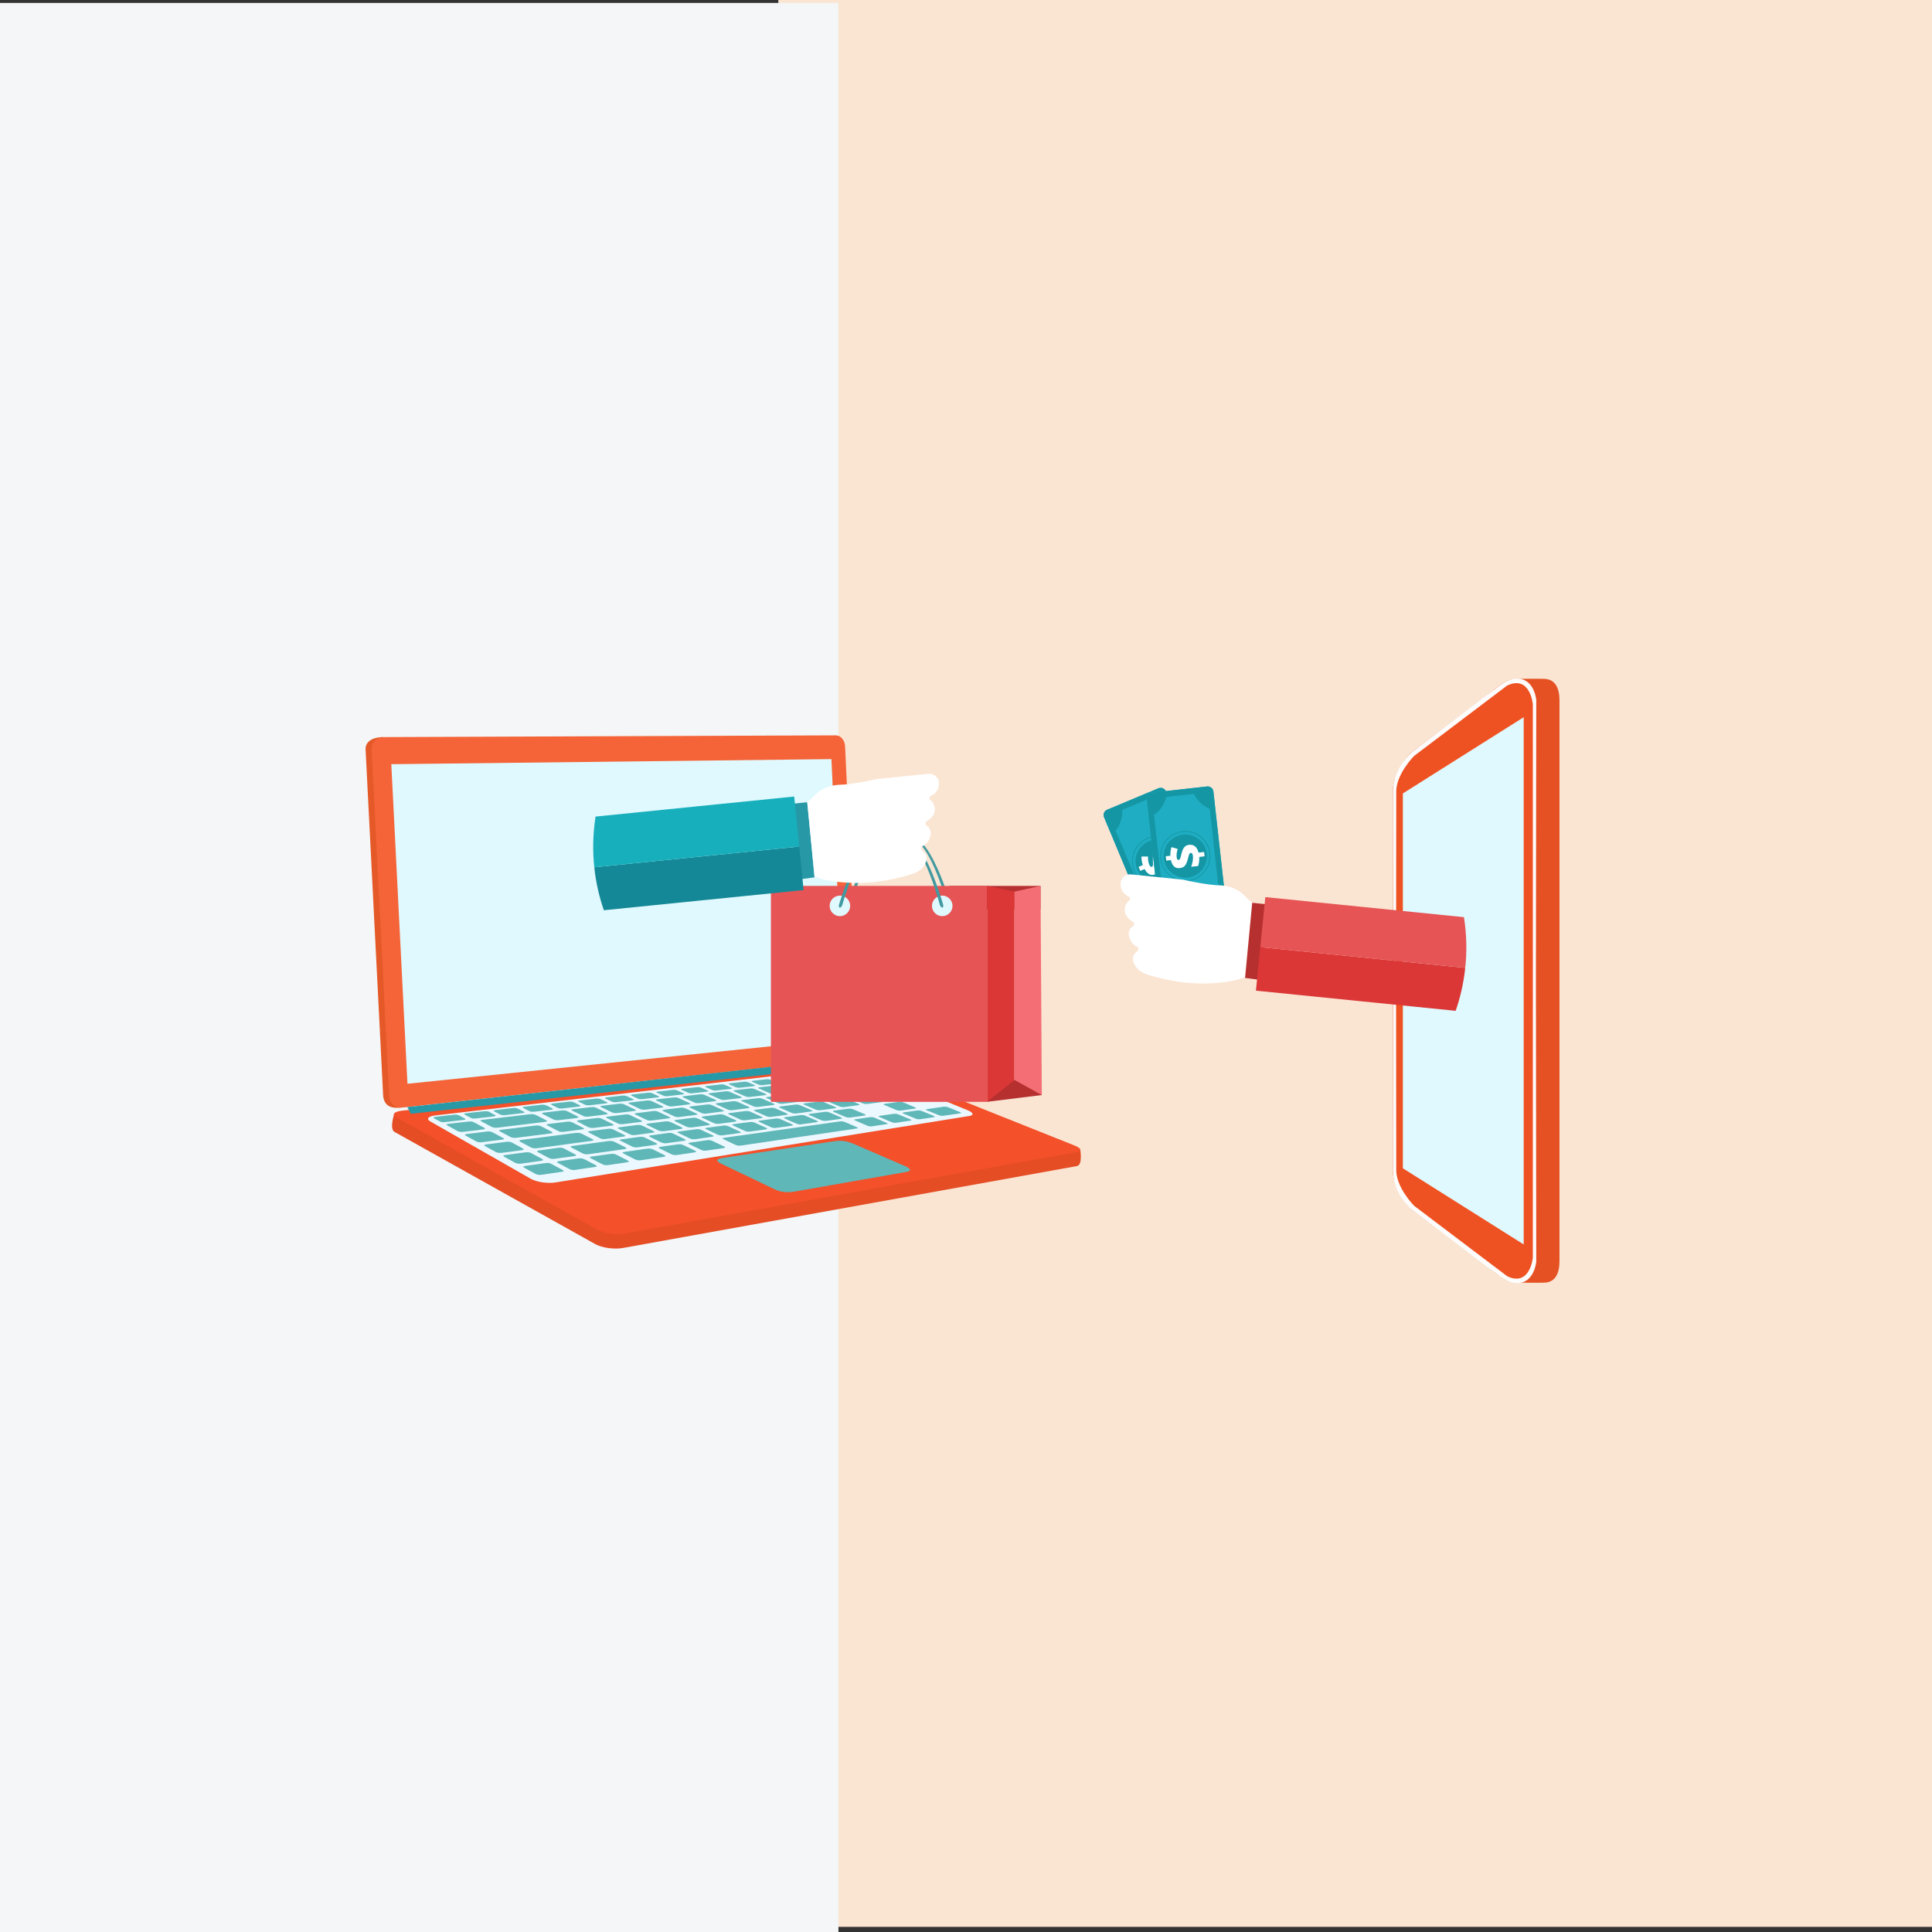 <?xml version="1.0" encoding="utf-8"?>
<!-- Generator: Adobe Illustrator 19.0.0, SVG Export Plug-In . SVG Version: 6.00 Build 0)  -->
<svg version="1.1" xmlns="http://www.w3.org/2000/svg" xmlns:xlink="http://www.w3.org/1999/xlink" x="0px" y="0px"
	 viewBox="0 0 5000 5000" style="enable-background:new 0 0 5000 5000;" xml:space="preserve">
<rect x="0" y="0" width="5000" height="5000" fill="#333333" stroke="none"/>
<style type="text/css">
	.st0{fill:#FAE5D3;}
	.st1{fill:#E55123;}
	.st2{fill:#FDFDFD;}
	.st3{fill:#EF5222;}
	.st4{fill:#E0F9FE;}
	.st5{fill:#1FADC3;}
	.st6{fill:#1496A4;}
	.st7{fill:#FFFFFF;}
	.st8{fill:#B73030;}
	.st9{fill:#DB3736;}
	.st10{fill:#E65455;}
	.st11{fill:#F4F6F7;}
	.st12{fill:#E54D25;}
	.st13{fill:#F4502A;}
	.st14{fill:#EBF8FF;}
	.st15{fill:#E55928;}
	.st16{fill:#F46438;}
	.st17{fill:#5FB7B8;}
	.st18{fill:#2798A6;}
	.st19{fill:#419AA0;}
	.st20{fill:#F46E75;}
	.st21{fill:#148897;}
	.st22{fill:#17AFBC;}
</style>
<g id="Layer_2">
	<rect x="2014.3" y="-13.3" class="st0" width="3007.9" height="5000"/>
</g>
<g id="Layer_1">
	<path class="st1" d="M3904.3,3315.9c-17.3-5.5-59.3-41.7-59.3-41.7l-187.3-141.3c-31.3-23.6-53.1-72.4-53.1-102.5v-492.1V2046
		c0-30.1,21.8-78.9,53.1-102.5l187.2-141.3c0,0,42.1-36.3,59.4-41.7c17.3-5.5,91.1-3.6,91.1-3.6c30.1,0,40.5,25.1,40.5,55.2v726.2
		v726c0,30.1-10.3,55.2-40.4,55.2C3995.4,3319.5,3921.6,3321.3,3904.3,3315.9z"/>
	<path class="st2" d="M3904.4,3316.5c0,0-7.1-2.3-22.8-13.3c-20-14-229.4-174.1-229.4-174.1s-45.6-36.5-47.4-97.8l0.3-493
		l-0.3-492.9c1.8-61.2,49.6-99.2,49.6-99.2s207.2-158.5,227.2-172.6c15.7-11,22.8-13.1,22.8-13.1c64.9-21.7,71.4,50.7,71.4,50.7
		l-0.9,727l0.9,727.2C3975.8,3265.5,3969.2,3338.3,3904.4,3316.5z"/>
	<path class="st3" d="M3897.7,3300.7L3660,3120.8c0,0-48.9-48.8-46.5-96.3l-0.5-486.2l0.5-485.9c-2.4-47.6,46.5-96.3,46.5-96.3
		l240.4-181.9c60-28.2,66.6,48.6,66.6,48.6v715.6v715.9c0,0-6.4,73.7-63,50.2C3901.8,3303.4,3899.6,3302.2,3897.7,3300.7z"/>
	<polygon class="st4" points="3630.6,3023.5 3630.6,2538.3 3630.6,2053.4 3943.3,1856.2 3943.3,2538.3 3943.3,3220.6 	"/>
	<path class="st5" d="M2865.2,2095.6l133-55.6c0.4-0.2,0.7-0.3,1.1-0.4c7.2-2.4,15.2,1.2,18.2,8.3l120.9,289.2
		c3,7.2-0.1,15.3-6.9,18.8c-0.3,0.2-0.7,0.3-1.1,0.5l-133,55.6c-0.2,0.1-0.3,0.1-0.5,0.2c-7.4,2.8-15.8-0.7-18.8-8.1l-120.9-289.2
		c-3.1-7.4,0.3-15.8,7.5-19.1C2864.9,2095.7,2865,2095.6,2865.2,2095.6z"/>
	<path class="st6" d="M2864.7,2095.8c-7.2,3.3-10.5,11.7-7.5,19.1l18.6,44.4l83.8,200.4l18.6,44.4c3.1,7.4,11.4,10.9,18.8,8.1
		c0.2-0.1,0.3-0.1,0.5-0.2l36.5-15.3l60-25.1v0l36.5-15.3c0.2-0.1,0.3-0.1,0.5-0.2c0,0,0,0,0,0c0.2-0.1,0.4-0.2,0.6-0.3
		c0,0,0,0,0.1,0c0,0,0.1,0,0.1-0.1c0.2-0.1,0.4-0.2,0.5-0.3c0.1,0,0.1-0.1,0.2-0.1c0.1-0.1,0.3-0.2,0.4-0.3c0.1,0,0.1-0.1,0.2-0.1
		c0.1-0.1,0.3-0.2,0.4-0.3c0.1-0.1,0.1-0.1,0.2-0.2c0.1-0.1,0.2-0.2,0.3-0.3c0.1-0.1,0.2-0.1,0.2-0.2c0.1-0.1,0.2-0.2,0.3-0.3
		c0.1-0.1,0.2-0.1,0.2-0.2c0.1-0.1,0.2-0.2,0.3-0.3c0.1-0.1,0.2-0.2,0.2-0.2c0.1-0.1,0.2-0.2,0.2-0.3c0.1-0.1,0.2-0.2,0.2-0.3
		c0.1-0.1,0.2-0.2,0.2-0.3c0.1-0.1,0.1-0.2,0.2-0.3c0.1-0.1,0.1-0.2,0.2-0.3c0.1-0.1,0.1-0.2,0.2-0.3c0.1-0.1,0.1-0.2,0.2-0.3
		c0.1-0.1,0.1-0.2,0.2-0.3c0.1-0.1,0.1-0.2,0.2-0.3c0.1-0.1,0.1-0.2,0.2-0.3c0.1-0.1,0.1-0.2,0.2-0.3c0.1-0.1,0.1-0.2,0.2-0.3
		c0.1-0.1,0.1-0.2,0.2-0.3c0.1-0.1,0.1-0.2,0.2-0.3c0-0.1,0.1-0.2,0.1-0.3c0.1-0.1,0.1-0.2,0.1-0.3c0-0.1,0.1-0.2,0.1-0.3
		c0-0.1,0.1-0.2,0.1-0.3c0-0.1,0.1-0.2,0.1-0.3c0-0.1,0.1-0.2,0.1-0.3c0-0.1,0.1-0.2,0.1-0.3c0-0.1,0.1-0.2,0.1-0.3
		c0-0.1,0.1-0.2,0.1-0.3c0-0.1,0.1-0.2,0.1-0.3c0-0.1,0-0.2,0.1-0.3c0-0.1,0-0.2,0.1-0.3c0-0.1,0-0.2,0.1-0.3c0-0.1,0-0.2,0.1-0.3
		c0-0.1,0-0.2,0-0.3c0-0.1,0-0.2,0-0.3c0-0.1,0-0.2,0-0.3c0-0.1,0-0.2,0-0.3c0-0.1,0-0.2,0-0.3c0-0.1,0-0.2,0-0.3c0-0.1,0-0.2,0-0.4
		c0-0.1,0-0.2,0-0.3c0-0.1,0-0.2,0-0.4c0-0.1,0-0.2,0-0.3c0-0.1,0-0.2,0-0.4c0-0.1,0-0.2,0-0.3c0-0.1,0-0.3-0.1-0.4
		c0-0.1,0-0.2-0.1-0.3c0-0.1-0.1-0.3-0.1-0.4c0-0.1,0-0.2-0.1-0.3c0-0.1-0.1-0.3-0.1-0.4c0-0.1-0.1-0.2-0.1-0.3
		c0-0.2-0.1-0.3-0.2-0.5c0-0.1-0.1-0.2-0.1-0.2c-0.1-0.2-0.2-0.5-0.3-0.7l0,0h0l-18.6-44.4l-83.8-200.4l-18.6-44.4
		c-0.1-0.2-0.2-0.5-0.3-0.7c0-0.1-0.1-0.1-0.1-0.2c-0.1-0.1-0.1-0.3-0.2-0.4c0-0.1-0.1-0.2-0.1-0.3c-0.1-0.1-0.1-0.3-0.2-0.4
		c-0.1-0.1-0.1-0.2-0.2-0.3c-0.1-0.1-0.1-0.2-0.2-0.3c-0.1-0.1-0.1-0.2-0.2-0.3c-0.1-0.1-0.1-0.2-0.2-0.3c-0.1-0.1-0.1-0.2-0.2-0.3
		c-0.1-0.1-0.2-0.2-0.2-0.3c-0.1-0.1-0.1-0.2-0.2-0.2c-0.1-0.1-0.2-0.2-0.2-0.3c-0.1-0.1-0.2-0.2-0.2-0.2c-0.1-0.1-0.2-0.2-0.3-0.3
		c-0.1-0.1-0.2-0.2-0.2-0.2c-0.1-0.1-0.2-0.2-0.3-0.2c-0.1-0.1-0.2-0.1-0.3-0.2c-0.1-0.1-0.2-0.2-0.3-0.2c-0.1-0.1-0.2-0.1-0.3-0.2
		c-0.1-0.1-0.2-0.1-0.3-0.2c-0.1-0.1-0.2-0.1-0.3-0.2c-0.1-0.1-0.2-0.1-0.3-0.2c-0.1-0.1-0.2-0.1-0.3-0.2c-0.1-0.1-0.2-0.1-0.3-0.2
		c-0.1-0.1-0.2-0.1-0.3-0.2c-0.1-0.1-0.2-0.1-0.3-0.2c-0.1-0.1-0.2-0.1-0.3-0.2c-0.1-0.1-0.2-0.1-0.3-0.2c-0.1-0.1-0.2-0.1-0.3-0.1
		c-0.1,0-0.2-0.1-0.3-0.1c-0.1,0-0.2-0.1-0.3-0.1c-0.1,0-0.2-0.1-0.3-0.1c-0.1,0-0.2-0.1-0.3-0.1c-0.1,0-0.2-0.1-0.3-0.1
		c-0.1,0-0.2-0.1-0.3-0.1c-0.1,0-0.2-0.1-0.3-0.1c-0.1,0-0.2-0.1-0.3-0.1c-0.1,0-0.2-0.1-0.3-0.1c-0.1,0-0.2-0.1-0.3-0.1
		c-0.1,0-0.2,0-0.3-0.1c-0.1,0-0.2,0-0.3-0.1c-0.1,0-0.2,0-0.3-0.1c-0.1,0-0.2,0-0.3,0c-0.1,0-0.2,0-0.4,0c-0.1,0-0.2,0-0.3,0
		c-0.1,0-0.2,0-0.4,0c-0.1,0-0.2,0-0.3,0c-0.1,0-0.2,0-0.4,0c-0.1,0-0.2,0-0.3,0c-0.1,0-0.3,0-0.4,0c-0.1,0-0.2,0-0.3,0
		c-0.1,0-0.3,0-0.4,0c-0.1,0-0.2,0-0.3,0c-0.1,0-0.3,0-0.4,0.1c-0.1,0-0.2,0-0.3,0c-0.2,0-0.3,0.1-0.5,0.1c-0.1,0-0.2,0-0.2,0
		c-0.2,0-0.3,0.1-0.5,0.1c-0.1,0-0.1,0-0.2,0c-0.2,0.1-0.4,0.1-0.6,0.2c0,0-0.1,0-0.1,0c0,0,0,0-0.1,0c-0.2,0.1-0.4,0.1-0.6,0.2
		c0,0,0,0,0,0c-0.2,0.1-0.3,0.1-0.5,0.2h0l-36.5,15.3l-60,25.1l-36.5,15.3C2865,2095.6,2864.9,2095.7,2864.7,2095.8z M2970.9,2068.1
		c4.1,4.6,8.9,8.8,14.4,12.5c11.4,7.6,23.8,11.8,35.6,12.6l87.7,209.7c-7.7,9-13.5,20.7-16,34.2c-1.5,7.8-1.7,15.5-0.9,22.7
		l-64.4,26.9c-4.6-5.7-10.2-10.9-16.8-15.3c-11.4-7.6-23.8-11.8-35.6-12.6l-87.7-209.6c7.7-9,13.5-20.8,16-34.2
		c1.2-6.5,1.6-12.9,1.2-19L2970.9,2068.1z"/>
	<path class="st6" d="M3056.9,2247.5c-0.6,2-1.3,4-2.1,6c-6.6,16-19,28.6-35,35.3c-33,13.8-71.2-1.8-85-34.9
		c-13.8-33,1.8-71.2,34.9-85c16-6.7,33.7-6.8,49.7-0.2c16,6.6,28.6,19,35.3,35C3060.5,2217.8,3061.2,2233.2,3056.9,2247.5z
		 M2934.4,2210.7c-4.1,13.5-3.7,28.5,2.2,42.5c6.5,15.5,18.6,27.6,34.2,34c15.6,6.4,32.7,6.3,48.2-0.2c15.5-6.5,27.6-18.6,34-34.2
		c6.4-15.6,6.3-32.7-0.2-48.2c-6.5-15.5-18.6-27.6-34.2-34s-32.7-6.3-48.2,0.2l0,0C2952.4,2178.3,2939.7,2193.3,2934.4,2210.7z"/>
	<circle class="st6" cx="2994.7" cy="2228.9" r="55.9"/>
	<path class="st7" d="M3030,2220.7c2.7,7.5,4.1,15.3,3.9,23.3l-16.7,7c0.4-4.7,0.2-9.6-0.3-14.8c-0.6-5.1-1.6-9.4-3-12.9
		c-1.2-2.9-2.4-4.8-3.7-5.8c-1.2-1-2.7-1.2-4.3-0.5c-1.1,0.5-1.8,1.3-2.2,2.6c-0.4,1.3-0.6,3.2-0.6,5.9c0,2.6,0,6.1,0.3,10.5
		c0.2,4.9-0.1,9.1-1,12.5c-0.9,3.4-2.3,6.3-4.2,8.5c-1.9,2.2-4.7,4.1-8.3,5.6c-5.5,2.3-10.6,2.3-15.2,0.1
		c-4.6-2.3-8.8-6.8-12.5-13.6l-11.2,4.7l-4.4-10.4l11.1-4.6c-2.4-6.8-3.6-14.2-3.5-22.2l16.8,0c-0.2,8.3,0.8,15.3,3.2,20.9
		c1.1,2.7,2.2,4.4,3.3,5.3c1.1,0.8,2.3,1,3.6,0.4c1.1-0.5,1.9-1.2,2.2-2.3c0.4-1.1,0.6-2.8,0.7-5.1c0.1-2.3,0-5.4-0.3-9.4
		c-0.4-8,0.3-14.3,2.2-18.6c1.9-4.4,5.3-7.6,10.3-9.7c5.6-2.4,11-2.5,16-0.4c5,2.1,9.4,6.4,13.1,12.9l13.5-5.6l4.4,10.4L3030,2220.7
		z"/>
	<path class="st5" d="M2980.7,2051.3l143.2-16c0.4,0,0.8-0.1,1.2-0.1c7.6-0.2,14.3,5.4,15.1,13.1l34.7,311.5
		c0.9,7.7-4.4,14.7-11.9,16.1c-0.4,0.1-0.8,0.1-1.2,0.2l-143.2,16c-0.2,0-0.3,0-0.5,0c-7.9,0.6-14.9-5.1-15.8-13.1l-34.7-311.5
		c-0.9-7.9,4.7-15.1,12.5-16.2C2980.3,2051.3,2980.5,2051.3,2980.7,2051.3z"/>
	<path class="st6" d="M2980.2,2051.3c-7.8,1.1-13.4,8.3-12.5,16.2l5.3,47.8l24.1,215.9l5.3,47.8c0.9,7.9,7.9,13.7,15.8,13.1
		c0.2,0,0.3,0,0.5,0l39.3-4.4l64.6-7.2v0l39.3-4.4c0.2,0,0.3,0,0.5-0.1c0,0,0,0,0,0c0.2,0,0.4-0.1,0.6-0.1c0,0,0,0,0.1,0
		c0,0,0.1,0,0.1,0c0.2,0,0.4-0.1,0.6-0.1c0.1,0,0.1,0,0.2,0c0.2,0,0.3-0.1,0.5-0.1c0.1,0,0.2,0,0.2-0.1c0.1,0,0.3-0.1,0.4-0.1
		c0.1,0,0.2-0.1,0.3-0.1c0.1,0,0.3-0.1,0.4-0.2c0.1,0,0.2-0.1,0.3-0.1c0.1-0.1,0.2-0.1,0.4-0.2c0.1,0,0.2-0.1,0.3-0.1
		c0.1-0.1,0.2-0.1,0.3-0.2c0.1-0.1,0.2-0.1,0.3-0.2c0.1-0.1,0.2-0.1,0.3-0.2c0.1-0.1,0.2-0.1,0.3-0.2c0.1-0.1,0.2-0.1,0.3-0.2
		c0.1-0.1,0.2-0.1,0.3-0.2c0.1-0.1,0.2-0.1,0.3-0.2c0.1-0.1,0.2-0.1,0.3-0.2c0.1-0.1,0.2-0.1,0.3-0.2c0.1-0.1,0.2-0.1,0.3-0.2
		c0.1-0.1,0.2-0.1,0.3-0.2c0.1-0.1,0.2-0.2,0.3-0.2c0.1-0.1,0.2-0.1,0.2-0.2c0.1-0.1,0.2-0.2,0.3-0.3c0.1-0.1,0.2-0.2,0.2-0.2
		c0.1-0.1,0.2-0.2,0.2-0.3c0.1-0.1,0.1-0.2,0.2-0.2c0.1-0.1,0.2-0.2,0.2-0.3c0.1-0.1,0.1-0.2,0.2-0.2c0.1-0.1,0.1-0.2,0.2-0.3
		c0.1-0.1,0.1-0.2,0.2-0.3c0.1-0.1,0.1-0.2,0.2-0.3c0.1-0.1,0.1-0.2,0.2-0.3c0.1-0.1,0.1-0.2,0.2-0.3c0.1-0.1,0.1-0.2,0.2-0.3
		c0.1-0.1,0.1-0.2,0.2-0.3c0.1-0.1,0.1-0.2,0.2-0.3c0.1-0.1,0.1-0.2,0.2-0.3c0.1-0.1,0.1-0.2,0.1-0.3c0-0.1,0.1-0.2,0.1-0.3
		c0-0.1,0.1-0.2,0.1-0.3c0-0.1,0.1-0.2,0.1-0.3c0-0.1,0.1-0.2,0.1-0.3c0-0.1,0.1-0.2,0.1-0.3c0-0.1,0.1-0.2,0.1-0.3
		c0-0.1,0.1-0.2,0.1-0.3c0-0.1,0.1-0.2,0.1-0.3c0-0.1,0.1-0.2,0.1-0.3c0-0.1,0.1-0.2,0.1-0.4c0-0.1,0-0.2,0.1-0.3
		c0-0.1,0-0.2,0.1-0.4c0-0.1,0-0.2,0.1-0.3c0-0.1,0-0.3,0-0.4c0-0.1,0-0.2,0-0.3c0-0.1,0-0.3,0-0.4c0-0.1,0-0.2,0-0.3
		c0-0.1,0-0.3,0-0.4c0-0.1,0-0.2,0-0.3c0-0.2,0-0.3,0-0.5c0-0.1,0-0.2,0-0.2c0-0.2,0-0.5-0.1-0.7l0,0l0,0l-5.3-47.8l-24.1-215.9
		l-5.3-47.8c0-0.2-0.1-0.5-0.1-0.7c0-0.1,0-0.2,0-0.2c0-0.2-0.1-0.3-0.1-0.5c0-0.1,0-0.2-0.1-0.3c0-0.1-0.1-0.3-0.1-0.4
		c0-0.1-0.1-0.2-0.1-0.3c0-0.1-0.1-0.3-0.1-0.4c0-0.1-0.1-0.2-0.1-0.3c0-0.1-0.1-0.2-0.1-0.4c0-0.1-0.1-0.2-0.1-0.3
		c0-0.1-0.1-0.2-0.1-0.4c0-0.1-0.1-0.2-0.1-0.3c-0.1-0.1-0.1-0.2-0.2-0.3c0-0.1-0.1-0.2-0.1-0.3c-0.1-0.1-0.1-0.2-0.2-0.3
		c-0.1-0.1-0.1-0.2-0.2-0.3c-0.1-0.1-0.1-0.2-0.2-0.3c-0.1-0.1-0.1-0.2-0.2-0.3c-0.1-0.1-0.1-0.2-0.2-0.3c-0.1-0.1-0.1-0.2-0.2-0.3
		c-0.1-0.1-0.1-0.2-0.2-0.3c-0.1-0.1-0.1-0.2-0.2-0.3c-0.1-0.1-0.1-0.2-0.2-0.3c-0.1-0.1-0.1-0.2-0.2-0.3c-0.1-0.1-0.1-0.2-0.2-0.3
		c-0.1-0.1-0.2-0.2-0.2-0.3c-0.1-0.1-0.2-0.2-0.2-0.2c-0.1-0.1-0.2-0.2-0.2-0.2c-0.1-0.1-0.2-0.2-0.2-0.2c-0.1-0.1-0.2-0.2-0.3-0.2
		c-0.1-0.1-0.2-0.1-0.3-0.2c-0.1-0.1-0.2-0.1-0.3-0.2c-0.1-0.1-0.2-0.1-0.3-0.2c-0.1-0.1-0.2-0.1-0.3-0.2c-0.1-0.1-0.2-0.1-0.3-0.2
		c-0.1-0.1-0.2-0.1-0.3-0.2c-0.1-0.1-0.2-0.1-0.3-0.2c-0.1-0.1-0.2-0.1-0.3-0.2c-0.1-0.1-0.2-0.1-0.3-0.2c-0.1-0.1-0.2-0.1-0.3-0.2
		c-0.1-0.1-0.2-0.1-0.3-0.2c-0.1-0.1-0.2-0.1-0.3-0.2c-0.1-0.1-0.2-0.1-0.3-0.1c-0.1,0-0.2-0.1-0.3-0.1c-0.1,0-0.2-0.1-0.3-0.1
		c-0.1,0-0.2-0.1-0.3-0.1c-0.1,0-0.2-0.1-0.3-0.1c-0.1,0-0.2-0.1-0.3-0.1c-0.1,0-0.2-0.1-0.4-0.1c-0.1,0-0.2-0.1-0.3-0.1
		c-0.1,0-0.3-0.1-0.4-0.1c-0.1,0-0.2,0-0.3-0.1c-0.1,0-0.3-0.1-0.4-0.1c-0.1,0-0.2,0-0.3-0.1c-0.1,0-0.3,0-0.4-0.1
		c-0.1,0-0.2,0-0.3,0c-0.2,0-0.3,0-0.5,0c-0.1,0-0.2,0-0.2,0c-0.2,0-0.3,0-0.5,0c-0.1,0-0.1,0-0.2,0c-0.2,0-0.4,0-0.6,0
		c0,0-0.1,0-0.1,0c0,0,0,0-0.1,0c-0.2,0-0.4,0-0.7,0c0,0,0,0,0,0c-0.2,0-0.3,0-0.5,0h0l-39.3,4.4l-64.6,7.2l-39.3,4.4
		C2980.5,2051.3,2980.3,2051.3,2980.2,2051.3z M3089.8,2054.6c2.7,5.5,6.1,11,10.3,16c8.8,10.5,19.5,18,30.6,22.1l25.2,225.9
		c-9.9,6.4-18.7,16.1-25,28.3c-3.6,7.1-6,14.4-7.3,21.5l-69.4,7.7c-2.8-6.7-6.8-13.3-11.8-19.4c-8.8-10.5-19.6-18-30.7-22.1
		l-25.2-225.8c9.9-6.4,18.8-16.1,25-28.3c3-5.9,5.2-11.9,6.5-17.9L3089.8,2054.6z"/>
	<path class="st6" d="M3121.9,2251c-1.1,1.8-2.4,3.5-3.7,5.1c-10.8,13.5-26.3,22.1-43.5,24c-35.6,4-67.8-21.8-71.7-57.3
		c-4-35.6,21.8-67.8,57.3-71.7c17.2-1.9,34.2,3,47.7,13.8c13.5,10.8,22.1,26.3,24,43.5C3133.7,2223.5,3130.1,2238.5,3121.9,2251z
		 M3014.7,2181.2c-7.7,11.8-11.5,26.3-9.9,41.4c1.9,16.7,10.1,31.7,23.3,42.2c13.1,10.5,29.6,15.3,46.3,13.4s31.7-10.1,42.2-23.3
		c10.5-13.1,15.3-29.6,13.4-46.3c-1.9-16.7-10.1-31.7-23.3-42.2s-29.6-15.3-46.3-13.4l0,0C3041.1,2155.2,3024.7,2166,3014.7,2181.2z
		"/>
	<circle class="st6" cx="3067.5" cy="2215.6" r="55.9"/>
	<path class="st7" d="M3103.6,2217.7c0.5,8-0.4,15.8-2.8,23.5l-18,2c1.7-4.4,2.9-9.2,3.8-14.3c0.9-5.1,1.1-9.5,0.7-13.2
		c-0.3-3.1-1-5.3-1.9-6.6c-0.9-1.3-2.2-1.9-4-1.7c-1.2,0.1-2.1,0.8-2.9,1.9c-0.7,1.1-1.5,2.9-2.2,5.5c-0.8,2.5-1.7,5.9-2.7,10.2
		c-1.2,4.8-2.7,8.7-4.5,11.7c-1.8,3.1-3.9,5.4-6.4,6.9c-2.5,1.6-5.7,2.6-9.6,3c-6,0.7-10.8-0.7-14.6-4.2c-3.8-3.5-6.5-9-8.2-16.5
		l-12,1.3l-1.3-11.2l11.9-1.3c-0.4-7.2,0.6-14.7,2.9-22.3l16.2,4.7c-2.6,7.9-3.5,14.9-2.8,21c0.3,2.9,0.9,4.9,1.7,6
		c0.8,1.1,1.9,1.6,3.3,1.4c1.2-0.1,2.1-0.7,2.8-1.6c0.7-0.9,1.4-2.5,2.1-4.7c0.7-2.2,1.5-5.2,2.4-9.1c1.8-7.9,4.3-13.6,7.3-17.3
		c3-3.7,7.3-5.8,12.6-6.4c6.1-0.7,11.2,0.7,15.4,4.1c4.2,3.4,7.2,8.8,8.9,16l14.5-1.6l1.3,11.2L3103.6,2217.7z"/>
	<path class="st7" d="M2913.4,2315.7c0.7,0.5,1.3,1,2,1.5c0.2,0.1,0.3,0.2,0.5,0.4c1.9,1.3,3.9,2.4,6.1,3.2c0.1,0,0.2,0.1,0.3,0.1
		c3.2,1.6,3.4,7.1,0.3,9.4c-5.4,4.1-8.7,9.7-10.6,16c-3.4,11.7,0.2,21.6,8.2,30.3c2,2.2,4.3,4.2,6.7,5.9c0.3,0.2,0.5,0.4,0.8,0.5
		c1.2,0.8,2.5,1.6,3.8,2.3c0.1,0,0.2,0.1,0.2,0.1c4,2.4,4.4,8.2,0.8,11.1c-0.1,0.1-0.3,0.2-0.4,0.3c-9.5,6.6-13,16.8-9.6,28.4
		c2.8,9.4,8,17.3,16.2,22.9c1.1,0.7,2.3,1.4,3.5,1.9c3,1.3,4.1,2.8,4,6.1c-0.1,2.4-1,4.3-3,5.8c-5.2,3.6-9.1,8.3-10.5,14.6
		c-1.1,4.8-0.6,9.5,1,14.2c2.5,7,6.7,12.9,11.8,18.2c2.4,2.5,8.8,6.6,13.9,9.4c2.8,1.5,11.4,4.3,14,5.1c8.4,2.6,16.6,4.9,24.7,7
		c27.4,7,53,11,76.3,13.1c72.9,6.4,122.4-6.6,130.9-8.7c2.5-0.6,11-5,13.2-4.8c0.3,0,2-0.2,2.8-0.5c0.2-0.1,0.4-0.2,0.4-0.2
		l19.4-192.8c-0.1-0.1-0.2-0.2-0.4-0.3c-0.3-0.2-0.5-0.5-0.8-0.7c-4.1-3.5-8.2-7.1-12.2-10.6c-0.5-0.4-0.8-0.8-1.2-1.3
		c-0.1-0.2-0.2-0.4-0.4-0.5c-6-6.7-12.3-11.9-18.5-16.1c-0.1-0.1-0.3-0.2-0.4-0.3c-26.1-17.2-52-15.2-62-16c-0.6,0-1.1-0.1-1.6-0.2
		c-18.6-1.4-43.1-5.9-60.6-9.4c-12.3-2.5-21.2-4.5-22.2-4.6c-7.2-0.7-15.2-1.5-23.5-2.4c-39.8-4.1-88.1-9.1-95-9.7
		c-5.6-0.5-11.1-1.2-16.7-1.5c-9.2-0.4-19.8,4.4-24,16.3C2897.3,2292.1,2902.1,2306.9,2913.4,2315.7z"/>
	<polygon class="st8" points="3240.7,2336.4 3276.3,2340.2 3261,2536.1 3222.3,2530.9 	"/>
	<path class="st9" d="M3261.6,2451.2l-11.3,112.6l516.9,52.2c10.7-30.7,20.3-68.2,24.8-111.2L3261.6,2451.2z"/>
	<path class="st10" d="M3788.7,2373.6l-514.1-51.9l-13,129.5l530.4,53.6C3796.3,2465.3,3796.2,2421.3,3788.7,2373.6z"/>
	<rect y="7.6" class="st11" width="2169.9" height="4994.3"/>
	<path class="st12" d="M1541,3220c16.8,9.4,48.9,13.8,71,9.8l1174.9-212c16.1-2.7,8.6-43.7,8.6-43.7l-547.7-182.7
		c-13.6-5.4-35.8-8.6-49.6-7.1l-1177.9,98.4c0,0-12.9,38,0.3,46.5L1541,3220z"/>
	<path class="st13" d="M1545.9,3182.5c16.8,9.4,48.9,13.8,71,9.8l1170.5-210.9c13.5-2.4,10.9-9.9-5.7-16.5l-528.9-211
		c-13.6-5.4-35.8-8.6-49.6-7.1l-1162,127.5c-21.4,2.3-28.5,10.2-15.5,17.4L1545.9,3182.5z"/>
	<path class="st14" d="M1374.2,3051c15.3,8.5,44.6,12.6,64.8,8.9l1070-171.8c12.3-2.2,9.9-9-5.2-15l-256.8-105.2
		c-12.4-4.9-32.7-7.8-45.3-6.4l-1073.7,125c-19.5,2.1-26,9.3-14.2,15.9L1374.2,3051z"/>
	<path class="st15" d="M991.6,2835.7c2.7,30.5,26.7,32.7,43,30.9l1151.9-129.4c12.3-1.4,21.8-15.1,21.1-30.7l-36.2-776.5
		c-0.7-15.6-11.4-23.1-23.9-23.1l-1155,1.5l-2.5-0.8c-16.4,0.1-44.4,6.3-43.9,31.5L991.6,2835.7z"/>
	<path class="st16" d="M1007.3,2837.1c0.9,17.9,15,31.1,31.3,29.3l1163.6-127.8c12.3-1.4,21.8-15.1,21.1-30.7l-36.2-776.5
		c-0.7-15.6-11.4-28.3-23.9-28.3l-1173.1,4.5c-16.4,0.1-29.1,14.9-28.2,32.9L1007.3,2837.1z"/>
	<polygon class="st4" points="1054.5,2804.8 2185.4,2688.1 2151.7,1964.6 1012.7,1977.7 	"/>
	<path class="st17" d="M2349.7,3021.8L2349.7,3021.8c-1.8-1.8-6.2-3.4-9.9-5c-43.4-18.8-86.1-37.2-128-55.4
		c-20.1-8.7-34.1-10.7-54.1-7.7c-90.7,13.6-185.1,27.8-283.7,42.5c-22.3,3.3-23.5,7.8-4.4,17c29.8,14.2,60.1,28.7,90.7,43.3l0,0l0,0
		c15,7.3,29.9,14.7,45.6,22c11.8,5.5,28.6,8,42.6,6.5c2.6-0.3,4.9-0.7,7.3-1.1c100.3-17.6,196.2-34.4,287.9-50.6
		C2357,3031,2358.5,3027.8,2349.7,3021.8z"/>
	<path class="st17" d="M2072.9,2941.8c47.7-7,94.4-13.9,140-20.6c9.8-1.4,9.8-1.8,0.3-5.9c-7.8-3.4-15.7-6.8-23.5-10.1
		c-8.5-3.6-9.9-3.8-18.9-2.6c-54.9,7.7-111.2,15.7-169,23.9c-40.3,5.7-81.3,11.5-123.1,17.4c-11.4,1.6-11.4,1.9-2.1,6.4
		c7.8,3.7,15.6,7.4,23.6,11.2c8.6,4,10.3,4.3,20.5,2.8C1972.6,2956.6,2023.3,2949.1,2072.9,2941.8z"/>
	<path class="st17" d="M1420.4,2941c-22.8,2.9-45.6,6-69.1,8.8c-8.5,1-9.4,2.7-3.5,5.7c8.8,4.5,17.1,9,25.5,13.6
		c4.7,2.6,9.8,3.4,16.9,2.4c47.6-6.4,94.3-12.7,140.1-18.8c6.5-0.9,7.3-2.4,2.4-4.9c-8.6-4.4-17.3-8.7-25.6-13
		c-5.5-2.9-11-3.6-18.8-2.6C1466.1,2935.2,1443.3,2938,1420.4,2941z"/>
	<path class="st17" d="M1311.8,2890.7c-19.6,2.3-39.3,4.6-59.1,6.9c-11.3,1.3-11.7,1.9-4.2,6c7.5,4.1,15.3,8.2,22.9,12.3
		c4.5,2.4,10,3.2,16.8,2.4c41.3-5,82-10,122-14.9c6.7-0.8,6.8-2.4,2.3-4.7c-8.1-4.1-16.1-8.1-23.7-12.2c-5.4-2.9-10.9-3.8-19.2-2.7
		C1350.7,2886.3,1331.2,2888.5,1311.8,2890.7z"/>
	<path class="st17" d="M2301.8,2827.3c-11.1,1.4-22.1,2.9-33.4,4.3c-5.5,0.7-6,1.8-0.2,4.1c8.8,3.5,17.4,7.1,25.9,10.7
		c5,2.1,9.5,2.9,14.7,2.2c22.9-3.1,45.6-6.1,68.1-9.1c4.6-0.6,4.6-1.8-0.1-3.8c-9-3.7-18.1-7.3-27.1-10.9c-4.9-2-9.2-2.4-13.6-1.8
		C2324.7,2824.4,2313.2,2825.8,2301.8,2827.3z"/>
	<path class="st17" d="M1528.5,2959.3c-15.2,2-30.4,4.1-45.9,6.2c-6.8,0.9-7.9,2.3-2.8,4.9c9.3,4.7,18.4,9.5,27.5,14.3
		c4.6,2.4,9.9,3.1,16.1,2.3c31.3-4.4,62.3-8.7,92.8-13.1c5.9-0.8,6.6-2.4,2.1-4.7c-9.2-4.7-18.4-9.3-27.6-13.9
		c-4.8-2.4-10-3.1-16.4-2.2C1559.3,2955.3,1543.9,2957.3,1528.5,2959.3z"/>
	<path class="st17" d="M1381.2,2938.9c14.3-1.8,28.3-3.7,42.6-5.4c7.3-0.9,8.1-2.4,3.1-5c-8.7-4.4-17.2-8.8-25.6-13.2
		c-4.6-2.4-9.8-3.1-16.4-2.3c-28.8,3.6-58,7.1-87.5,10.8c-6.4,0.8-7.5,2.2-3,4.5c8.8,4.6,17.5,9.3,26,13.9c4.6,2.5,9.7,3.3,16.6,2.3
		C1351.7,2942.6,1366.5,2940.8,1381.2,2938.9z"/>
	<path class="st17" d="M2298.6,2821.8c8.8-1.1,17.4-2.3,26.3-3.3c5.8-0.7,5.3-2-0.4-4.2c-8.4-3.3-16.6-6.6-24.7-9.9
		c-4.9-2-9.3-2.7-14.3-2.1c-18,2.3-36.3,4.5-54.8,6.7c-4.6,0.6-5.4,1.6-0.4,3.6c9,3.6,17.9,7.3,26.7,10.9c4.8,2,9,2.5,13.7,1.9
		C2280,2824.1,2289.4,2822.9,2298.6,2821.8z"/>
	<path class="st17" d="M2463,2884.5c7-1,13.8-2.1,20.9-3.1c4.7-0.6,4.6-1.8-0.6-3.9c-9.4-3.7-18.6-7.4-27.6-11.1
		c-5.2-2.1-9.6-2.9-14.5-2.1c-13.5,2-27.4,3.9-41.3,5.9c-4.7,0.7-4.7,1.9,0.3,3.9c9.2,3.8,18.5,7.5,27.7,11.3
		c5.3,2.2,9.9,2.9,14.9,2.1C2449.2,2886.5,2456.2,2885.5,2463,2884.5z"/>
	<path class="st17" d="M1688.6,2998.2c9.3-1.4,18.5-2.8,28-4.1c6.5-0.9,7.3-2.5,2.3-5c-9.4-4.7-18.9-9.4-28.3-14.1
		c-4.9-2.4-10.3-3.1-16.6-2.2c-18.8,2.7-37.8,5.4-57,8.1c-6.5,0.9-7.6,2.4-2.4,4.9c9.5,4.7,19,9.5,28.3,14.4
		c5.1,2.6,10.3,3.3,16.7,2.3C1669.1,3001,1678.9,2999.6,1688.6,2998.2z"/>
	<path class="st17" d="M1698.7,2905.1c-7.1,0.9-14.2,1.9-21.3,2.7c-5.4,0.7-6,2-1.9,4c9.2,4.5,18.4,9,27.8,13.5
		c4.9,2.3,10.2,2.9,16.1,2.1c13.9-1.9,27.8-3.8,41.7-5.6c6.4-0.8,7-2.4,1.9-4.8c-8.7-4.1-17.3-8.2-25.8-12.3
		c-5.2-2.5-10.7-3.4-17.4-2.4C1713,2903.3,1705.8,2904.2,1698.7,2905.1z"/>
	<path class="st17" d="M1921.5,2819.2c-6.2,0.7-12.4,1.5-18.7,2.2c-5,0.5-5.9,1.6-1.6,3.6c8.9,3.9,17.8,7.9,26.8,11.9
		c4.4,1.9,9,2.5,13.9,1.9c12.7-1.6,25.4-3.1,38-4.6c4.5-0.5,5-1.7,1.1-3.5c-9.1-4-18.3-8-27.5-12c-4.4-1.9-8.9-2.3-13.5-1.6
		C1934,2817.8,1927.7,2818.5,1921.5,2819.2z"/>
	<path class="st17" d="M1506.5,2867.9c-7,0.8-13.9,1.7-21.2,2.5c-6.7,0.7-8.4,2-3.3,4.5c9.1,4.3,18.1,8.7,27.2,13.1
		c3.9,1.9,8.4,2.4,13.4,1.8c15.4-1.8,30.6-3.7,45.6-5.6c5.1-0.6,6.2-2,2.2-3.9c-8.9-4.3-17.7-8.7-26.5-12.9c-4.2-2-8.9-2.8-14.7-2
		C1521.8,2866.1,1514.1,2867,1506.5,2867.9C1506.5,2867.9,1506.5,2867.9,1506.5,2867.9z"/>
	<path class="st17" d="M1560.8,2916c7.4-1,14.8-1.9,22.3-2.8c6-0.7,6.6-2.1,2.2-4.3c-9.1-4.5-18.1-9-27.2-13.4c-4.1-2-9-2.6-14.3-2
		c-15.1,1.8-30.2,3.7-45.5,5.6c-5.3,0.7-7,1.8-2.9,4c8.4,4.3,16.7,8.7,25.1,13c5.7,3,12,3.8,19.7,2.5
		C1546.8,2917.6,1554,2916.8,1560.8,2916z"/>
	<path class="st17" d="M2051.7,2888.7c-6.3,0.8-12.5,1.7-18.9,2.5c-4.8,0.6-4.9,1.8-1.1,3.7c9.1,4.6,19.8,8.9,30.3,13.3
		c3.5,1.5,7.5,2.1,11.1,1.6c13.8-1.9,27.4-3.7,40.7-5.7c4.6-0.7,3.3-2.2-0.7-4c-9.3-4.1-18.6-8.2-27.9-12.2c-4.6-2-9.1-2.6-14-1.9
		C2064.8,2887,2058.2,2887.8,2051.7,2888.7z"/>
	<path class="st17" d="M1555.5,2989.7c-7.8,1.1-15.6,2.2-23.6,3.3c-6.5,0.9-6.9,2.4-2.2,4.9c9.7,5,19.3,10,28.9,15.1
		c4.4,2.3,9.3,3.1,15.2,2.2c16.4-2.4,32.6-4.8,48.9-7.2c5.9-0.9,6.2-2.4,1.8-4.6c-9.8-5-19.4-9.9-28.9-14.8
		c-4.6-2.4-9.5-3.2-15.7-2.2C1571.8,2987.4,1563.6,2988.5,1555.5,2989.7z"/>
	<path class="st17" d="M1514.3,3023.8c8.4-1.2,16.7-2.5,25.1-3.7c6-0.9,6.6-2.4,2.2-4.7c-9.7-5.1-19.3-10.1-28.9-15.1
		c-4.5-2.4-9.6-3.2-16-2.3c-16.3,2.3-32.7,4.7-49.3,7c-6.6,0.9-7.4,2.5-2.7,5c9.4,5,18.8,10,28,15c4.9,2.7,10.3,3.6,17.2,2.5
		C1498,3026.1,1506.2,3025,1514.3,3023.8z"/>
	<path class="st17" d="M2337.6,2902.9c6-0.9,11.9-1.8,17.9-2.6c4.3-0.6,4.2-1.8-0.2-3.6c-10-4.1-20-8.3-29.8-12.4
		c-4.5-1.9-8.6-2.3-12.7-1.7c-11.7,1.7-23.5,3.3-35.3,5c-4.6,0.6-4.8,1.9,0,3.9c9.8,4.1,19.5,8.2,29.1,12.3
		c4.9,2.1,9.2,2.5,13.7,1.8C2326,2904.6,2331.9,2903.8,2337.6,2902.9z"/>
	<path class="st17" d="M1550.1,2924.3c-7.5,1-15,2-22.6,2.9c-6,0.7-7.3,2-2.7,4.4c9.5,4.7,18.9,9.5,28.3,14.3
		c3.9,2,8.5,2.6,13.7,1.9c15.7-2.1,31.3-4.2,46.8-6.3c5.9-0.8,6.1-2.3,1.6-4.5c-9.3-4.6-18.6-9.2-27.7-13.7
		c-4.2-2.1-8.8-2.7-14.3-1.9C1565.7,2922.3,1557.9,2923.3,1550.1,2924.3z"/>
	<path class="st17" d="M1807.7,2954c-7.1,1-14.2,2-21.3,3c-5.6,0.8-6.3,2.3-1.6,4.5c9.7,4.7,19.4,9.4,29.1,14.1
		c4.4,2.1,9.1,2.9,14.4,2.1c14.8-2.2,29.5-4.4,44.2-6.5c5.2-0.8,5.7-2.1,1.2-4.2c-10-4.7-20-9.5-29.9-14.2c-4.4-2.1-9-2.7-14.2-1.9
		C1822.4,2951.9,1815.1,2952.9,1807.7,2954z"/>
	<path class="st17" d="M1483.9,2925.8c7.6-1,15.2-2,22.8-2.9c5.7-0.7,6.6-2,2.4-4.1c-9.1-4.6-18.1-9.1-27-13.6
		c-4.2-2.2-9.2-3-15.2-2.2c-15.8,1.9-31.6,3.9-47.6,5.9c-5.2,0.6-6.1,1.9-2.4,3.9c9.4,4.8,18.8,9.7,28.2,14.5
		c3.9,2,8.5,2.5,13.7,1.8C1467.3,2927.9,1475.6,2926.8,1483.9,2925.8z"/>
	<path class="st17" d="M2045.6,2804.6c-5.9,0.7-11.8,1.4-17.8,2.1c-4.3,0.5-5.4,1.4-1.1,3.2c9.2,3.9,18.3,7.8,27.6,11.8
		c4.1,1.8,8.4,2.3,12.7,1.7c12.2-1.5,24.2-2.9,36.2-4.4c4.6-0.6,4.6-1.7,0.1-3.6c-8.9-3.7-17.7-7.4-26.2-11c-4.8-2-9-2.5-13.8-1.8
		C2057.5,2803.3,2051.5,2803.9,2045.6,2804.6z"/>
	<path class="st17" d="M2226.9,2830.9c5.7-0.7,11.3-1.5,17-2.2c4.5-0.5,5.2-1.5,0.5-3.4c-9.2-3.8-18.4-7.5-27.4-11.3
		c-4.5-1.9-8.8-2.3-13.1-1.8c-11.3,1.4-22.7,2.8-34.1,4.2c-4.9,0.6-4.8,1.8,0,3.7c8.8,3.6,17.5,7.2,26.1,10.9
		c5.2,2.2,9.7,2.7,14.6,2C2215.9,2832.3,2221.5,2831.6,2226.9,2830.9z"/>
	<path class="st17" d="M1829.9,2852.3c6.3-0.8,12.5-1.6,18.8-2.3c5.8-0.7,7-1.9,1.7-4.2c-8.7-3.8-17.2-7.7-25.5-11.5
		c-4.5-2.1-8.9-2.8-14.5-2.1c-12.9,1.6-26.1,3.1-39.3,4.6c-5.2,0.6-6.5,1.6-1.9,3.7c9,4.1,17.9,8.2,26.8,12.3
		c4.5,2.1,9.1,2.6,14.2,1.9C1816.7,2853.9,1823.3,2853.1,1829.9,2852.3C1829.9,2852.3,1829.9,2852.3,1829.9,2852.3z"/>
	<path class="st17" d="M1273.6,2952.6c8.3-1.1,16.5-2.1,24.7-3.1c6.6-0.8,7.8-2.2,3.3-4.6c-9.1-4.8-18-9.6-26.8-14.4
		c-4-2.2-9-2.8-14.9-2.1c-16.8,2-33.6,4.1-50.5,6.2c-6.5,0.8-8,2.3-3.6,4.7c8.9,4.8,17.7,9.7,26.6,14.6c4.1,2.2,9.1,2.9,15.3,2.1
		C1256.2,2954.8,1264.9,2953.7,1273.6,2952.6z"/>
	<path class="st17" d="M1651.9,2850.8c-6.6,0.8-13.2,1.6-20,2.3c-6,0.6-7.2,1.8-2.4,4.1c8.7,4.1,17.4,8.2,25.9,12.4
		c4.7,2.3,9.7,2.8,15.4,2.1c13.6-1.7,27.1-3.3,40.6-5c6.1-0.7,7.2-2,2-4.4c-8.7-3.9-17.1-7.9-25.3-11.9c-4.9-2.4-9.8-2.9-15.7-2.1
		C1665.8,2849.3,1658.8,2850,1651.9,2850.8z"/>
	<path class="st17" d="M2164.3,2790.7c-5.6,0.7-11.2,1.4-17,2c-4.5,0.5-5.3,1.4-0.7,3.3c9,3.7,18,7.4,26.8,11.1
		c4.5,1.9,8.8,2.3,13.1,1.8c11.3-1.4,22.6-2.7,33.7-4.1c4.3-0.5,4.8-1.6,0.4-3.4c-9-3.7-18-7.3-26.8-11c-4.4-1.8-8.5-2.2-12.8-1.7
		C2175.6,2789.4,2169.9,2790,2164.3,2790.7z"/>
	<path class="st17" d="M2221.4,2837.7c-5.9,0.8-11.9,1.5-17.9,2.3c-4,0.5-4.1,1.6-0.2,3.2c9.5,4,19,8,28.6,12
		c4.2,1.7,8.6,2.4,12.8,1.9c12-1.6,23.8-3.2,35.6-4.8c4.2-0.6,4-1.7-0.2-3.5c-9.4-3.9-18.7-7.7-27.9-11.5c-4.5-1.9-8.6-2.5-13.1-1.9
		C2233.3,2836.2,2227.3,2836.9,2221.4,2837.7z"/>
	<path class="st17" d="M1916.6,2870.5c6.2-0.8,12.3-1.6,18.6-2.4c5.5-0.6,6.4-1.8,1.5-4c-9-4-17.9-8-26.7-12c-4.3-1.9-8.9-2.7-14-2
		c-13.1,1.6-26.3,3.2-39.6,4.9c-5.4,0.6-5.3,1.9-0.9,3.9c9,4,17.9,8.1,26.7,12.1c4.9,2.2,9.5,2.8,14.9,2
		C1903.5,2872.2,1910.1,2871.4,1916.6,2870.5z"/>
	<path class="st17" d="M1849.1,2879.2c6.7-0.8,13.2-1.7,19.9-2.5c5.3-0.6,5.9-1.9,1.3-3.9c-9-4.1-18-8.1-26.7-12.2
		c-4.7-2.2-9.5-2.8-15-2.1c-13.2,1.6-26.5,3.3-39.9,4.9c-5.3,0.6-5.9,1.9-1.4,4c9.2,4.2,18.3,8.4,27.4,12.7c4.2,2,8.6,2.5,13.6,1.9
		C1835.2,2880.9,1842.2,2880,1849.1,2879.2z"/>
	<path class="st17" d="M1709.1,2897c7-0.9,14-1.8,21-2.7c5.2-0.6,5.7-1.9,1.5-3.9c-9.4-4.4-18.7-8.8-28-13.2
		c-3.9-1.8-8.3-2.4-12.9-1.8c-14.6,1.8-29.2,3.6-43.9,5.4c-5.2,0.6-5.8,1.9-1.7,3.9c9.3,4.5,18.6,8.9,27.9,13.4
		c3.9,1.9,8.3,2.4,13.2,1.8C1693.8,2898.9,1701.5,2898,1709.1,2897z"/>
	<path class="st17" d="M1635.6,2906.4c7.2-0.9,14.4-1.9,21.6-2.8c5.2-0.6,6.6-1.8,2.3-3.9c-9.6-4.6-19.1-9.2-28.6-13.8
		c-3.5-1.7-7.8-2.2-12.2-1.7c-15.2,1.8-30.6,3.7-45.9,5.6c-4.9,0.6-5.6,1.9-1.9,3.8c9.2,4.6,18.4,9.1,27.8,13.7
		c4.1,2,8.9,2.7,14.3,1.9C1620.4,2908.3,1628,2907.4,1635.6,2906.4z"/>
	<path class="st17" d="M2220.6,2784.1c-5.5,0.6-10.9,1.3-16.5,1.9c-4.3,0.5-4.1,1.5,0,3.1c9,3.6,17.9,7.3,26.8,10.9
		c4.4,1.8,8.6,2.3,12.9,1.8c11-1.3,22-2.7,32.9-4c4.6-0.6,4.5-1.7-0.2-3.6c-8.6-3.4-17.1-6.8-25.5-10.3c-4.9-2-9.3-2.5-14.1-1.9
		C2231.7,2782.9,2226.1,2783.4,2220.6,2784.1z"/>
	<path class="st17" d="M2080,2879.1c5.9-0.8,11.8-1.6,17.8-2.4c5.5-0.7,6.4-1.9,1-4.2c-9-3.9-17.9-7.7-26.7-11.6
		c-4.6-2-9.1-2.9-14.5-2.2c-12.2,1.6-24.6,3.2-37.1,4.8c-4.9,0.6-5.8,1.7-1.1,3.8c9.4,4.1,18.7,8.2,28,12.3c4.6,2,9.1,2.6,14,1.9
		C2067.5,2880.7,2073.8,2879.9,2080,2879.1z"/>
	<path class="st17" d="M1974.5,2869.5c-6.1,0.8-12.1,1.6-18.4,2.4c-5.5,0.6-6.5,1.8-1.4,4c9.2,4,18.4,8.1,27.3,12.3
		c5,2.3,9.7,2.8,15,2.1c12.5-1.7,24.9-3.4,37.4-5c5.2-0.7,6-2,1-4.1c-9.2-4-18.4-8-27.3-12.1c-4.9-2.2-9.5-2.7-14.6-1.9
		C1987.3,2867.9,1980.8,2868.7,1974.5,2869.5z"/>
	<path class="st17" d="M1908.6,2878c-6.5,0.8-13,1.7-19.6,2.5c-5.2,0.6-6.2,1.8-1.5,3.9c9.4,4.2,18.7,8.5,27.9,12.7
		c4.6,2.1,9.2,2.7,14.4,2c13.3-1.8,26.6-3.6,39.8-5.3c4.6-0.6,5.3-1.8,1-3.8c-9.6-4.3-19.1-8.6-28.6-12.8c-4.2-1.9-8.6-2.4-13.3-1.8
		C1922.2,2876.3,1915.4,2877.1,1908.6,2878z"/>
	<path class="st17" d="M2028.5,2916.2c6.4-0.9,12.9-1.8,19.3-2.7c5.2-0.8,5.8-2.1,0.7-4.4c-9.2-4-18.3-8.1-27.2-12.1
		c-4.8-2.2-9.4-3-14.9-2.2c-13,1.8-26.2,3.6-39.5,5.3c-4.9,0.7-5.2,1.8-0.9,3.8c9.6,4.3,19.1,8.6,28.6,13c4.7,2.2,9.4,2.8,14.5,2
		C2015.6,2918,2022,2917.1,2028.5,2916.2z"/>
	<path class="st17" d="M1619.4,2877.9c7.1-0.9,14.1-1.8,21.2-2.6c6.1-0.7,6.5-2.1,1.8-4.3c-8.8-4.1-17.4-8.3-25.9-12.4
		c-4.2-2-8.6-2.8-14.3-2.1c-14.3,1.7-28.8,3.4-43.4,5.1c-5.9,0.7-6.3,2-2.2,4c8.6,4.2,17.2,8.4,25.8,12.6c4.5,2.2,9.6,3,15.6,2.2
		C1605.1,2879.7,1612.3,2878.8,1619.4,2877.9z"/>
	<path class="st17" d="M2107.4,2846.2c6.2-0.8,12.4-1.6,18.6-2.4c4.1-0.5,4.3-1.6,0.4-3.2c-9.4-4-18.8-8-28.1-11.9
		c-4.2-1.8-8.3-2.3-12.6-1.8c-12.2,1.5-24.4,3-36.6,4.5c-4.7,0.6-5.1,1.8-0.6,3.7c9.2,3.9,18.3,7.9,27.5,11.8
		c4.2,1.8,8.4,2.4,12.8,1.8C2094.9,2847.7,2101.2,2847,2107.4,2846.2z"/>
	<path class="st17" d="M2275.6,2912c6.2-0.9,12.3-1.8,18.5-2.7c4.1-0.6,4-1.8,0-3.5c-10-4.3-20-8.5-29.9-12.7
		c-4.3-1.8-8.8-2.5-13.1-1.8c-12.3,1.7-24.7,3.5-37.1,5.3c-4.1,0.6-4.1,1.8,0,3.5c10,4.3,20,8.6,29.9,12.9c4.4,1.9,8.7,2.5,13.2,1.9
		C2263.2,2913.8,2269.4,2912.9,2275.6,2912C2275.6,2912,2275.6,2912,2275.6,2912z"/>
	<path class="st17" d="M2045.2,2854.1c6.1-0.8,12.2-1.6,18.4-2.3c4.9-0.6,5.3-1.7,0.7-3.7c-9.1-3.9-18-7.7-26.7-11.6
		c-4.6-2.1-9-2.7-14.2-2.1c-11.9,1.5-23.9,3-36.1,4.4c-5.6,0.7-6.3,1.9-1.1,4.1c8.8,3.8,17.4,7.6,26.1,11.4
		c4.7,2.1,9.3,2.8,14.6,2.1C2032.8,2855.6,2039.1,2854.9,2045.2,2854.1z"/>
	<path class="st17" d="M1428,3036.4c8.7-1.3,17.3-2.5,25.9-3.8c5.6-0.8,6.5-2.3,2.5-4.5c-10.1-5.4-20.1-10.8-30.1-16.2
		c-4.1-2.2-9-2.7-14.5-1.9c-17.2,2.4-34.4,4.9-51.9,7.3c-6.8,1-7,2.8-2.5,5.2c9.3,5.1,18.6,10.2,27.9,15.3c5,2.8,10.8,3.4,17.8,2.3
		C1411.3,3038.9,1419.7,3037.7,1428,3036.4C1428.1,3036.5,1428,3036.5,1428,3036.4z"/>
	<path class="st17" d="M1984.2,2811.8c-5.8,0.7-11.6,1.4-17.6,2c-5.2,0.5-6.3,1.6-1.5,3.7c8.7,3.8,17.5,7.6,26.2,11.4
		c4.7,2.1,9.4,2.6,14.5,2c11.9-1.5,23.8-2.9,35.7-4.3c5.5-0.7,5.5-1.9,0.4-4c-8.5-3.5-16.9-7.1-24.9-10.7c-5.3-2.4-9.9-2.8-15.4-2.1
		C1995.9,2810.5,1990,2811.1,1984.2,2811.8z"/>
	<path class="st17" d="M2105.4,2797.6c-5.5,0.7-11,1.3-16.7,1.9c-5,0.5-5.7,1.6-0.8,3.6c8.8,3.6,17.5,7.3,26.2,11
		c4.4,1.9,8.7,2.5,13.3,1.9c11.8-1.4,23.6-2.9,35.2-4.3c4.6-0.6,4.1-1.8-0.3-3.6c-8.8-3.6-17.6-7.2-26.2-10.9
		c-4.3-1.8-8.4-2.4-12.9-1.8C2117.4,2796.2,2111.4,2796.9,2105.4,2797.6z"/>
	<path class="st17" d="M1840.2,2886.8c-6.7,0.9-13.4,1.8-20.2,2.6c-5.1,0.6-5.6,1.9-1.4,3.8c9.3,4.3,18.6,8.7,28,13
		c4.5,2.1,9.4,2.8,14.7,2.1c13.5-1.8,26.9-3.6,40.3-5.4c5.6-0.7,6-2.1,1-4.4c-9.3-4.2-18.4-8.3-27.3-12.5c-4.6-2.1-9.1-2.7-14.3-1.9
		C1854.2,2885.1,1847.2,2885.9,1840.2,2886.8z"/>
	<path class="st17" d="M1779.9,2888c7.1-0.9,14.2-1.8,21.2-2.7c4.7-0.6,5.1-1.8,1.2-3.6c-9.4-4.4-18.7-8.7-28-13
		c-4.1-1.9-8.7-2.5-13.6-1.9c-13.9,1.7-27.8,3.4-41.8,5.1c-5.4,0.7-5.9,2-1.5,4.1c8.9,4.2,17.8,8.3,26.6,12.6
		c4.8,2.3,9.6,2.9,15.4,2.1C1766.1,2889.7,1773.1,2888.9,1779.9,2888C1779.9,2888,1779.9,2888,1779.9,2888z"/>
	<path class="st17" d="M2162.3,2845.3c-5.9,0.8-11.7,1.5-17.7,2.3c-4.7,0.6-5.4,1.7-0.8,3.6c9.3,4,18.6,7.9,28,11.9
		c4.6,2,9.2,2.5,13.8,1.9c11.8-1.6,23.5-3.2,35.2-4.7c4.5-0.6,5.1-1.7,0.4-3.7c-9.4-3.9-18.8-7.8-28-11.7c-4.6-2-8.8-2.4-13.3-1.8
		C2174.1,2843.8,2168.2,2844.5,2162.3,2845.3z"/>
	<path class="st17" d="M2168,2838.4c5.8-0.7,11.6-1.5,17.4-2.2c4.6-0.6,5.1-1.6,0.5-3.5c-9.3-3.8-18.4-7.6-27.5-11.4
		c-4.1-1.7-8.3-2.3-12.5-1.8c-12.1,1.5-24.2,3-36.4,4.5c-4.4,0.5-3.9,1.8,0.1,3.5c9.1,3.9,18.3,7.7,27.4,11.6
		c4.2,1.8,8.3,2.4,12.6,1.8C2155.8,2840,2161.9,2839.2,2168,2838.4z"/>
	<path class="st17" d="M2399.3,2893.9c5.4-0.8,10.7-1.6,16.2-2.4c4.7-0.6,5.3-1.8,0-4c-9.5-3.9-19-7.8-28.4-11.6
		c-4.6-1.9-9-2.6-13.5-2c-11.4,1.6-22.9,3.2-34.5,4.9c-4.1,0.6-4.6,1.6-0.1,3.5c9.9,4.1,19.9,8.3,29.9,12.4
		c4.5,1.9,8.6,2.4,12.8,1.8C2387.5,2895.6,2393.4,2894.7,2399.3,2893.9C2399.3,2893.9,2399.3,2893.9,2399.3,2893.9z"/>
	<path class="st17" d="M1186.7,2905.4c-8.2,1-16.4,2-24.8,2.9c-6.7,0.7-8.3,2.1-4.1,4.4c8.6,4.7,17.3,9.5,25.9,14.3
		c4.3,2.4,9.9,2.9,16.2,2.1c16.6-2,33.1-4.1,49.5-6c7.1-0.9,7.5-2.4,3-4.8c-8.5-4.4-16.7-8.9-24.8-13.3c-4.4-2.4-9.3-3.3-16.3-2.3
		C1203.2,2903.6,1194.9,2904.5,1186.7,2905.4z"/>
	<path class="st17" d="M1469.5,2896.2c7.2-0.9,14.4-1.8,21.6-2.6c6.7-0.8,8.2-2.2,3.1-4.7c-8.6-4.2-16.9-8.4-25.2-12.6
		c-4.4-2.2-9.1-3.1-15.7-2.3c-14.8,1.8-29.9,3.6-45.1,5.3c-6.7,0.8-7.1,2.2-2.5,4.4c8.5,4.2,16.9,8.5,25.1,12.8
		c4.9,2.6,10.3,3.2,16.9,2.3C1454.9,2898,1462.2,2897.1,1469.5,2896.2z"/>
	<path class="st17" d="M1812.8,2914.8c6.6-0.9,13.2-1.8,19.8-2.7c5.3-0.7,6.3-2,1.6-4.2c-9.4-4.4-18.8-8.7-28-13
		c-4.6-2.2-9.2-2.6-14.5-1.9c-13.6,1.8-27.4,3.6-41.4,5.3c-6.2,0.8-6.2,2.2-1.4,4.4c8.9,4.2,17.8,8.4,26.5,12.6
		c5.2,2.5,10.6,3.1,16.7,2.2C1799,2916.7,1806,2915.8,1812.8,2914.8C1812.9,2914.9,1812.8,2914.8,1812.8,2914.8z"/>
	<path class="st17" d="M2177,2871.8c-5.7,0.8-11.3,1.6-17.2,2.3c-5.2,0.6-6,1.8-0.8,4c9.4,4,18.6,8,27.9,12c4.7,2,9.4,2.7,14,2
		c12.3-1.7,24.4-3.4,36.4-5.1c4.7-0.7,4.2-2-0.5-3.9c-9.4-3.9-18.7-7.9-27.9-11.8c-4.6-2-8.8-2.6-13.5-1.9
		C2189.4,2870.1,2183.1,2870.9,2177,2871.8z"/>
	<path class="st17" d="M1731.4,2964.8c-7,1-14,2-21.2,3c-6.3,0.8-7.1,2.4-2,4.9c9.5,4.7,19,9.4,28.5,14.1c4.7,2.4,9.9,3,15.7,2.2
		c15-2.2,29.9-4.4,44.8-6.6c5.4-0.8,5.7-2.2,1.3-4.4c-9.8-4.7-19.6-9.5-29.2-14.2c-4.6-2.3-9.4-3-15.2-2.2
		C1746.7,2962.6,1739,2963.7,1731.4,2964.8z"/>
	<path class="st17" d="M1626.2,2914.4c-7.3,0.9-14.6,1.9-22,2.8c-5.8,0.7-7.2,2-2.5,4.3c9.3,4.6,18.5,9.1,27.7,13.8
		c4.6,2.3,9.6,2.9,15.3,2.1c14.7-2,29.3-3.9,43.8-5.9c6.3-0.8,6.4-2.4,1.6-4.7c-8.9-4.3-17.8-8.6-26.5-12.9
		c-5.1-2.5-10.3-3.2-16.7-2.2C1640.3,2912.7,1633.2,2913.5,1626.2,2914.4z"/>
	<path class="st17" d="M1721.9,2842.6c-6.5,0.8-12.9,1.6-19.5,2.3c-5.4,0.6-6.7,1.7-2.2,3.8c9,4.1,17.9,8.3,26.7,12.5
		c4.5,2.1,9.2,2.6,14.5,2c13.6-1.7,27-3.3,40.5-4.9c5.1-0.6,6.2-1.8,1.7-3.9c-9-4.1-18-8.2-26.7-12.3c-4.5-2.1-8.9-2.5-14-1.8
		C1735.9,2841,1728.9,2841.8,1721.9,2842.6z"/>
	<path class="st17" d="M1856.7,2826.8c-6.4,0.7-12.8,1.5-19.3,2.2c-4.9,0.5-5.2,1.7-1.2,3.5c9.2,4.1,18.3,8.2,27.5,12.4
		c3.8,1.7,8.1,2.3,12.4,1.7c13.4-1.6,26.7-3.2,39.9-4.8c4.6-0.6,5-1.8,0.9-3.6c-9.2-4.1-18.3-8.1-27.5-12.2
		c-3.7-1.6-7.8-2.2-12.2-1.7C1870.5,2825.2,1863.6,2826,1856.7,2826.8z"/>
	<path class="st17" d="M1325.2,2980.1c8-1.1,15.8-2.2,23.8-3.2c6.9-0.9,8.4-2.4,3.4-5.1c-9.1-4.8-18-9.6-26.7-14.4
		c-4.3-2.4-9.2-3.2-15.9-2.3c-16.7,2.2-33.6,4.4-50.7,6.5c-6.9,0.9-7.3,2.5-3.1,4.9c8.8,4.9,17.7,9.7,26.6,14.6
		c4.8,2.6,10.7,3.2,17.6,2.3C1308.5,2982.3,1316.9,2981.2,1325.2,2980.1z"/>
	<path class="st17" d="M1982.2,2862.1c6-0.8,12-1.6,18.1-2.3c5-0.6,5.8-1.8,1.4-3.7c-9.3-4.1-18.6-8.2-28-12.3
		c-3.8-1.6-8-2.2-12.3-1.7c-13.3,1.6-26.6,3.3-40,4.9c-4,0.5-4.2,1.6-0.7,3.1c9.5,4.3,19.1,8.5,28.7,12.8c4.3,1.9,8.6,2.3,13.1,1.7
		C1969.1,2863.8,1975.7,2863,1982.2,2862.1z"/>
	<path class="st17" d="M2143.1,2870.6c5.8-0.8,11.5-1.5,17.3-2.3c4.7-0.6,5-1.8,0.3-3.8c-9.4-4-18.8-8-28-11.9
		c-4.2-1.8-8.3-2.4-12.8-1.8c-12.4,1.6-24.9,3.2-37.6,4.8c-4.7,0.6-4.1,1.9-0.1,3.6c9,3.9,18.1,7.9,27.3,11.8
		c5.2,2.2,10.2,2.8,15.5,2C2130.9,2872.2,2137.1,2871.5,2143.1,2870.6C2143.1,2870.6,2143.1,2870.6,2143.1,2870.6z"/>
	<path class="st17" d="M2350.3,2871.5c5.8-0.8,11.6-1.6,17.3-2.4c4.1-0.6,4.1-1.8-0.2-3.6c-9.8-4.1-19.5-8.1-29.2-12.2
		c-4-1.7-8-2.1-11.9-1.6c-12,1.6-24,3.3-36.2,4.9c-4.3,0.6-4.7,1.7-0.3,3.5c9.5,4,19.1,8,28.6,12.1c4.7,2,9.3,2.5,13.8,1.9
		C2338.2,2873.3,2344.2,2872.4,2350.3,2871.5z"/>
	<path class="st17" d="M2157.6,2898.1c5.9-0.8,11.7-1.6,17.5-2.5c5-0.7,5.8-1.9,0.5-4.1c-9.5-4-18.7-8-27.9-12
		c-4.5-1.9-8.6-2.7-13.6-2c-12.3,1.7-24.8,3.4-37.4,5c-5.1,0.7-5,1.9-0.5,3.9c9.3,4,18.6,8.1,27.9,12.2c5,2.2,10,2.8,15.1,2
		C2145.3,2899.8,2151.5,2899,2157.6,2898.1C2157.6,2898.1,2157.6,2898.1,2157.6,2898.1z"/>
	<path class="st17" d="M1919.6,2906.5c-6.6,0.9-13.2,1.8-20,2.7c-5.4,0.7-6.1,1.9-1.3,4.1c9.6,4.4,19.1,8.8,28.6,13.2
		c4.3,2,9.1,2.7,14,2c13.7-1.9,27.2-3.8,40.6-5.7c5.6-0.8,5.2-2.3,0.2-4.5c-9.2-4.1-18.3-8.2-27.2-12.3c-5-2.3-9.7-2.9-15.1-2.1
		C1932.9,2904.8,1926.2,2905.6,1919.6,2906.5z"/>
	<path class="st17" d="M1850.6,2915.8c-6.8,0.9-13.6,1.9-20.6,2.8c-5.4,0.7-6.6,1.9-1.7,4.2c9.6,4.4,19.1,8.9,28.6,13.4
		c4.4,2.1,9.2,2.7,14.2,2c14.4-2,28.6-3.9,42.6-5.9c5-0.7,4.6-2.2,0.3-4.1c-9.6-4.4-19.1-8.8-28.6-13.2c-4.3-2-8.7-2.6-13.7-1.9
		C1864.9,2913.9,1857.8,2914.9,1850.6,2915.8C1850.7,2915.8,1850.7,2915.8,1850.6,2915.8z"/>
	<path class="st17" d="M1374.4,3007.9c8.3-1.2,16.6-2.3,24.8-3.5c6.6-0.9,8.5-2.5,3.4-5.2c-9.3-4.9-18.4-9.8-27.3-14.7
		c-4.5-2.5-9.5-3.1-16.1-2.2c-16.8,2.3-33.7,4.6-50.8,6.8c-6.9,0.9-7.6,2.5-3,4.9c9.2,4.9,18.2,9.9,27.2,15
		c4.5,2.5,10.1,3.3,16.7,2.4C1357.7,3010.2,1366,3009,1374.4,3007.9C1374.3,3007.9,1374.3,3007.9,1374.4,3007.9z"/>
	<path class="st17" d="M1631.6,2945.4c-7.4,1-14.8,2-22.4,3c-5.5,0.7-7.1,1.9-2.7,4.1c9.7,4.8,19.4,9.7,29.1,14.6
		c4.4,2.2,9.3,2.8,14.8,2.1c15.3-2.1,30.5-4.3,45.5-6.4c5.7-0.8,6.3-2.4,1.8-4.6c-9.5-4.7-18.9-9.4-28.4-14
		c-4.3-2.1-9.2-2.6-14.5-1.9C1647.1,2943.4,1639.3,2944.4,1631.6,2945.4z"/>
	<path class="st17" d="M1706.3,2935.3c-6.9,0.9-13.8,1.9-20.9,2.8c-6.2,0.8-7.6,2.1-2.6,4.6c9.2,4.5,18.4,9.1,27.8,13.6
		c4.5,2.2,9.9,3,15.6,2.2c14.9-2,29.6-4.1,44.2-6.2c5.1-0.7,6.1-2.1,1.6-4.2c-9.8-4.7-19.6-9.4-29.2-14.1c-4.4-2.2-9-2.5-14.1-1.8
		C1721.3,2933.3,1713.8,2934.3,1706.3,2935.3z"/>
	<path class="st17" d="M1419.6,2974c-7.7,1-15.4,2.1-23.3,3.1c-6.8,0.9-8.7,2.3-3.6,5c9.2,4.8,18.3,9.7,27.3,14.6
		c4.2,2.3,9.2,3.2,15.3,2.3c17.3-2.3,34.5-4.7,51.4-7.1c5.3-0.8,5.6-2.4,1.7-4.4c-9.6-5.1-19.3-10.1-28.8-15.1
		c-3.9-2.1-8.6-2.7-14.1-1.9C1437,2971.7,1428.3,2972.9,1419.6,2974C1419.7,2974,1419.7,2974,1419.6,2974z"/>
	<path class="st17" d="M1779.5,2925.4c-7,0.9-14,1.9-21.2,2.8c-5.7,0.7-6.5,2.1-1.7,4.3c9.3,4.4,18.6,8.9,27.8,13.4
		c5,2.5,10.4,3,16.1,2.2c14.3-2.1,28.5-4.1,42.5-6.2c4.6-0.7,5.4-1.9,1.2-3.8c-9.8-4.6-19.6-9.2-29.2-13.8
		c-4.4-2.1-8.8-2.5-13.8-1.8C1794.1,2923.5,1786.7,2924.5,1779.5,2925.4z"/>
	<path class="st17" d="M1547.1,2858c6.9-0.8,13.6-1.6,20.5-2.4c5.4-0.6,6-1.8,1.9-3.7c-4.7-2.2-9.4-4.5-13.9-6.7
		c-3.8-1.9-8.1-2.6-13.5-2c-13.6,1.6-27.3,3.1-41.2,4.7c-5.4,0.6-6.1,1.8-2.1,3.7c4.7,2.3,9.4,4.5,13.9,6.8c4.3,2.2,9,2.6,14.6,1.9
		C1533.8,2859.5,1540.5,2858.8,1547.1,2858C1547.1,2858,1547.1,2858,1547.1,2858z"/>
	<path class="st17" d="M1176.3,2901.1c7.5-0.9,14.9-1.8,22.5-2.6c6.7-0.7,7.4-2.1,3.2-4.3c-22.7-12-14.7-10.5-46.8-7.1
		c-8.9,1-17.6,2.1-26.6,3c-7.9,0.8-8.6,2.3-3.9,4.8c22,11.8,14.1,10.4,46.7,6.8C1173.1,2901.5,1174.7,2901.3,1176.3,2901.1
		C1176.4,2901.1,1176.3,2901.1,1176.3,2901.1z"/>
	<path class="st17" d="M2023.3,2788.6c-5.4,0.6-10.8,1.3-16.3,1.8c-4.5,0.5-5,1.5-0.9,3.2c5,2.1,9.9,4.2,14.8,6.3
		c3.8,1.6,7.6,2,11.6,1.6c11.3-1.3,22.6-2.7,33.9-4c4-0.5,4.1-1.4,0.8-3c-17.8-8.7-18.6-8.8-40.5-6.4
		C2025.6,2788.3,2024.4,2788.5,2023.3,2788.6C2023.3,2788.6,2023.3,2788.6,2023.3,2788.6z"/>
	<path class="st17" d="M2160.7,2786.6c5.1-0.6,10.2-1.2,15.4-1.8c4.5-0.5,4.8-1.5,0.3-3.3c-23.5-9.5-16.7-8.3-38.7-5.9
		c-6.4,0.7-12.5,1.5-18.9,2.1c-4.6,0.5-4.9,1.5-0.5,3.3c23.8,9.7,16.7,8.4,39,6C2158.5,2786.9,2159.6,2786.7,2160.7,2786.6z"/>
	<path class="st17" d="M1404.2,2874.6c7-0.8,13.7-1.7,20.9-2.4c7.3-0.7,7.4-2.2,2.6-4.6c-22.2-11-15.7-9.5-43.8-6.5
		c-8.6,0.9-16.9,2-25.5,2.9c-6.1,0.6-7.5,1.8-3.2,4c23.5,11.9,15.3,10.2,45.4,7C1401.8,2874.9,1403,2874.8,1404.2,2874.6z"/>
	<path class="st17" d="M1747.7,2834.6c6.4-0.7,12.7-1.5,19.1-2.2c4.6-0.5,4.9-1.6,1.3-3.3c-0.2-0.1-0.4-0.2-0.6-0.3
		c-23.4-10.6-16.5-9.1-42.4-6.4c-7.5,0.8-14.9,1.7-22.4,2.5c-5.1,0.6-5.5,1.7-1.4,3.5c23.9,10.9,16,9.5,42.5,6.6
		C1745.1,2835,1746.4,2834.8,1747.7,2834.6C1747.7,2834.6,1747.7,2834.6,1747.7,2834.6z"/>
	<path class="st17" d="M1871.6,2820.2c7.2-0.8,12.9-1.5,18.8-2.2c4.6-0.5,5.7-1.5,1.5-3.3c-5-2.2-9.9-4.3-14.8-6.5
		c-3.7-1.6-7.6-2.2-11.9-1.7c-12.1,1.4-24.2,2.8-36.4,4.1c-4.9,0.5-4.8,1.7-1,3.4c0.2,0.1,0.4,0.2,0.6,0.3
		C1852.1,2824.9,1843.3,2823.2,1871.6,2820.2z"/>
	<path class="st17" d="M1681,2842.4c7.9-0.9,14.1-1.7,20.4-2.4c5-0.5,6.1-1.6,1.9-3.5c-5-2.3-9.9-4.6-14.7-6.8
		c-3.7-1.7-7.8-2.2-12.4-1.7c-13,1.5-26,3-39.2,4.4c-4.7,0.5-5.5,1.6-2.1,3.3c0.4,0.2,0.8,0.4,1.2,0.6
		C1659.7,2847.5,1651.3,2845.5,1681,2842.4z"/>
	<path class="st17" d="M2214.7,2780.3c5-0.6,10-1.2,15.1-1.7c4.2-0.5,4.1-1.5,0.2-3.1c-4.7-1.9-9.4-3.8-14.1-5.7
		c-4.3-1.7-8.3-2.1-12.6-1.6c-9.9,1.2-20,2.3-30.2,3.4c-4.5,0.5-4.6,1.5-0.2,3.2c23.8,9.6,16.4,8.2,38.6,5.9
		C2212.5,2780.6,2213.6,2780.4,2214.7,2780.3C2214.7,2780.3,2214.7,2780.3,2214.7,2780.3z"/>
	<path class="st17" d="M1933.5,2813c5.4-0.6,10.7-1.3,16.2-1.9c5.3-0.5,6.2-1.6,1.5-3.7c-23.5-10.2-17.1-8.6-40.1-6.2
		c-6.8,0.7-13.2,1.6-20.1,2.2c-6.4,0.6-6.2,1.9-1,4.1c22.2,9.5,15.4,8.4,39.7,5.8C1931.1,2813.3,1932.3,2813.2,1933.5,2813z"/>
	<path class="st17" d="M1330.5,2883.2c7.5-0.9,14.9-1.7,22.3-2.6c5.4-0.6,6.2-1.8,2.5-3.7c-0.2-0.1-0.4-0.2-0.6-0.3
		c-23.1-11.7-15-10.2-45.6-6.9c-8.8,0.9-17.4,2-26.2,3c-5.9,0.6-6.8,2-3.1,4c4.6,2.4,9.2,4.8,13.8,7.2c4.3,2.2,9.4,2.7,15.4,1.9
		C1316.1,2884.8,1323.4,2884,1330.5,2883.2C1330.5,2883.2,1330.5,2883.2,1330.5,2883.2z"/>
	<path class="st17" d="M1254.8,2892c7.3-0.9,14.7-1.7,22-2.6c12.5-1.5,3-4.6-2.1-6.9c-5.9-2.6-7-7.8-23-6.4c-15.4,1.4-30,3.3-45.1,5
		c-6.1,0.7-6.9,2-3,4c23.5,12.4,14.6,10.7,46.5,7.3C1251.6,2892.4,1253.2,2892.2,1254.8,2892C1254.8,2892,1254.8,2892,1254.8,2892z"
		/>
	<path class="st17" d="M1991.9,2806.2c5.3-0.6,10.4-1.3,15.8-1.8c5.5-0.5,6.2-1.6,1.1-3.8c-22.9-9.5-16.1-8.4-39.6-5.9
		c-6.6,0.7-12.9,1.5-19.5,2.2c-5.2,0.5-5.9,1.7-1.3,3.6c23.6,10.3,17,8.5,39.9,6.1C1989.5,2806.5,1990.7,2806.4,1991.9,2806.2z"/>
	<path class="st17" d="M1616.2,2850c6.1-0.7,12.1-1.5,18.4-2.1c6-0.6,7.2-1.8,2.5-4c-23-10.9-16.9-9.3-42.8-6.6
		c-7.9,0.8-15.6,1.8-23.6,2.6c-6.4,0.7-6.3,2-1.8,4.1c23,10.9,15.3,9.4,43,6.4C1613.4,2850.3,1614.8,2850.1,1616.2,2850z"/>
	<path class="st17" d="M1477.6,2866.1c6.5-0.8,12.8-1.6,19.4-2.2c5.9-0.6,7-1.8,2.6-3.9c-23.6-11.4-15.4-9.9-45.3-6.8
		c-7.8,0.8-15.3,1.8-23.1,2.6c-6,0.6-7,1.9-2.7,4c23.8,11.7,14.9,10,44.7,6.8C1474.7,2866.4,1476.2,2866.3,1477.6,2866.1z"/>
	<path class="st17" d="M1811.1,2827.3c6-0.7,11.8-1.4,17.8-2.1c4.9-0.5,5.6-1.5,1.3-3.4c-5-2.2-9.9-4.4-14.8-6.6
		c-3.7-1.7-7.7-2.2-12.1-1.7c-12.1,1.4-24.2,2.8-36.5,4.1c-4.9,0.5-5.5,1.6-1.4,3.4c5,2.2,9.9,4.5,14.8,6.7
		c3.8,1.8,7.7,2.2,12.2,1.6C1798.6,2828.7,1804.9,2828,1811.1,2827.3z"/>
	<path class="st17" d="M2105.9,2793c5.3-0.6,10.5-1.3,15.8-1.8c4.4-0.5,4.6-1.4,0.4-3.1c-4.8-1.9-9.5-3.9-14.2-5.9
		c-3.8-1.6-7.7-2.3-12-1.8c-10.7,1.2-21.5,2.5-32.4,3.7c-4.4,0.5-4.5,1.5-0.5,3.2c4.8,2,9.5,3.9,14.1,5.9c4.4,1.9,8.4,2.3,12.9,1.7
		C2095.2,2794.1,2100.6,2793.6,2105.9,2793z"/>
	<polygon class="st18" points="2191.5,2739.1 1054,2865.1 1063.4,2882.5 2199.8,2757.6 	"/>
	<polygon class="st18" points="2089.4,2076.1 2053.8,2079.9 2069.1,2275.8 2107.8,2270.6 	"/>
	<path class="st19" d="M2194.5,2353.3c0,0-0.1,0-0.1,0c-2.4-0.1-3.4-3.5-2.2-7.6c0.5-1.9,12.6-42.4,30.6-84.6
		c13.9-32.5,33-69.5,56.3-89.7c15.3-13.4,32.1-19.4,50.8-18.8c17.8,0.6,33.8,7.3,48.6,20.8c12.6,11.6,25.2,29.1,37.8,53.6
		c26.1,50.6,44.5,115.6,45.4,118.8c1.1,4.1,0.1,7.4-2.3,7.4c0,0,0,0,0,0c-2.4,0-5.3-3.3-6.4-7.4c-0.2-0.8-17.7-66.6-42.4-116.3
		c-24.7-49.7-50.3-70.6-80.8-71.6c-17.6-0.6-33.2,5.2-47.5,17.8c-45,40.1-81,168.5-81.5,170.3
		C2199.7,2350.1,2196.8,2353.3,2194.5,2353.3z"/>
	<rect x="2456.8" y="2292.7" class="st8" width="236.1" height="60.6"/>
	<rect x="1995.1" y="2292.7" class="st10" width="559.6" height="558.9"/>
	<polygon class="st9" points="2625.4,2834 2554.6,2851.5 2554.6,2292.7 2625.4,2307.5 	"/>
	<polygon class="st20" points="2625.4,2834 2696.2,2834 2692.9,2292.7 2625.4,2307.5 	"/>
	<polygon class="st8" points="2554.6,2851.5 2625.4,2794.8 2696.2,2834 	"/>
	<path class="st4" d="M2173.7,2371L2173.7,2371c-14.6,0-26.6-12-26.6-26.6v0c0-14.6,12-26.6,26.6-26.6l0,0c14.6,0,26.6,12,26.6,26.6
		v0C2200.2,2359.1,2188.3,2371,2173.7,2371z"/>
	<path class="st4" d="M2438.5,2371L2438.5,2371c-14.6,0-26.6-12-26.6-26.6v0c0-14.6,12-26.6,26.6-26.6l0,0c14.6,0,26.6,12,26.6,26.6
		v0C2465,2359.1,2453.1,2371,2438.5,2371z"/>
	<path class="st19" d="M2173.7,2348.9c0,0-0.1,0-0.1,0c-2.4-0.1-3.4-3.5-2.2-7.6c0.5-1.9,12.6-42.4,30.6-84.6
		c13.9-32.5,33-69.5,56.3-89.7c15.3-13.4,32.1-19.4,50.8-18.8c17.8,0.6,33.8,7.3,48.6,20.8c12.6,11.6,25.2,29.1,37.8,53.6
		c26.1,50.6,44.5,115.6,45.4,118.8c1.1,4.1,0.1,7.4-2.3,7.4c0,0,0,0,0,0c-2.4,0-5.3-3.3-6.4-7.4c-0.2-0.8-17.7-66.6-42.4-116.3
		c-24.7-49.7-50.3-70.6-80.8-71.6c-17.6-0.6-33.2,5.2-47.5,17.8c-45,40.1-81,168.5-81.5,170.3
		C2178.9,2345.6,2176.1,2348.9,2173.7,2348.9z"/>
	<path class="st7" d="M2416.7,2055.4c-0.7,0.5-1.3,1-2,1.5c-0.2,0.1-0.3,0.2-0.5,0.4c-1.9,1.3-3.9,2.4-6.1,3.2
		c-0.1,0-0.2,0.1-0.3,0.1c-3.2,1.6-3.4,7.1-0.3,9.4c5.4,4.1,8.7,9.7,10.6,16c3.4,11.7-0.2,21.6-8.2,30.3c-2,2.2-4.3,4.2-6.7,5.9
		c-0.3,0.2-0.5,0.4-0.8,0.5c-1.2,0.8-2.5,1.6-3.8,2.3c-0.1,0-0.2,0.1-0.2,0.1c-4,2.4-4.4,8.2-0.8,11.1c0.1,0.1,0.3,0.2,0.4,0.3
		c9.5,6.6,13,16.8,9.6,28.4c-2.8,9.4-8,17.3-16.2,22.9c-1.1,0.7-2.3,1.4-3.5,1.9c-3,1.3-4.1,2.8-4,6.1c0.1,2.4,1,4.3,3,5.8
		c5.2,3.6,9.1,8.3,10.5,14.6c1.1,4.8,0.6,9.5-1,14.2c-2.5,7-6.7,12.9-11.8,18.2c-2.4,2.5-8.8,6.6-13.9,9.4c-2.8,1.5-11.4,4.3-14,5.1
		c-8.4,2.6-16.6,4.9-24.7,7c-27.4,7-53,11-76.3,13.1c-72.9,6.4-122.4-6.6-130.9-8.7c-2.5-0.6-11-5-13.2-4.8c-0.3,0-2-0.2-2.8-0.5
		c-0.2-0.1-0.4-0.2-0.4-0.2l-19.4-192.8c0.1-0.1,0.2-0.2,0.4-0.3c0.3-0.2,0.5-0.5,0.8-0.7c4.1-3.5,8.2-7.1,12.2-10.6
		c0.5-0.4,0.8-0.8,1.2-1.3c0.1-0.2,0.2-0.4,0.4-0.5c6-6.7,12.3-11.9,18.5-16.1c0.1-0.1,0.3-0.2,0.4-0.3c26.1-17.2,52-15.2,62-16
		c0.6,0,1.1-0.1,1.6-0.2c18.6-1.4,43.1-5.9,60.6-9.4c12.3-2.5,21.2-4.5,22.2-4.6c7.2-0.7,15.2-1.5,23.5-2.4
		c39.8-4.1,88.1-9.1,95-9.7c5.6-0.5,11.1-1.2,16.7-1.5c9.2-0.4,19.8,4.4,24,16.3C2432.8,2031.8,2428,2046.6,2416.7,2055.4z"/>
	<path class="st21" d="M2068.4,2190.9l11.3,112.6l-516.9,52.2c-10.7-30.7-20.3-68.2-24.8-111.2L2068.4,2190.9z"/>
	<path class="st22" d="M1541.3,2113.3l514.1-51.9l13,129.5l-530.4,53.6C1533.8,2205,1533.9,2161,1541.3,2113.3z"/>
</g>
<g id="Layer_3">
</g>
</svg>
